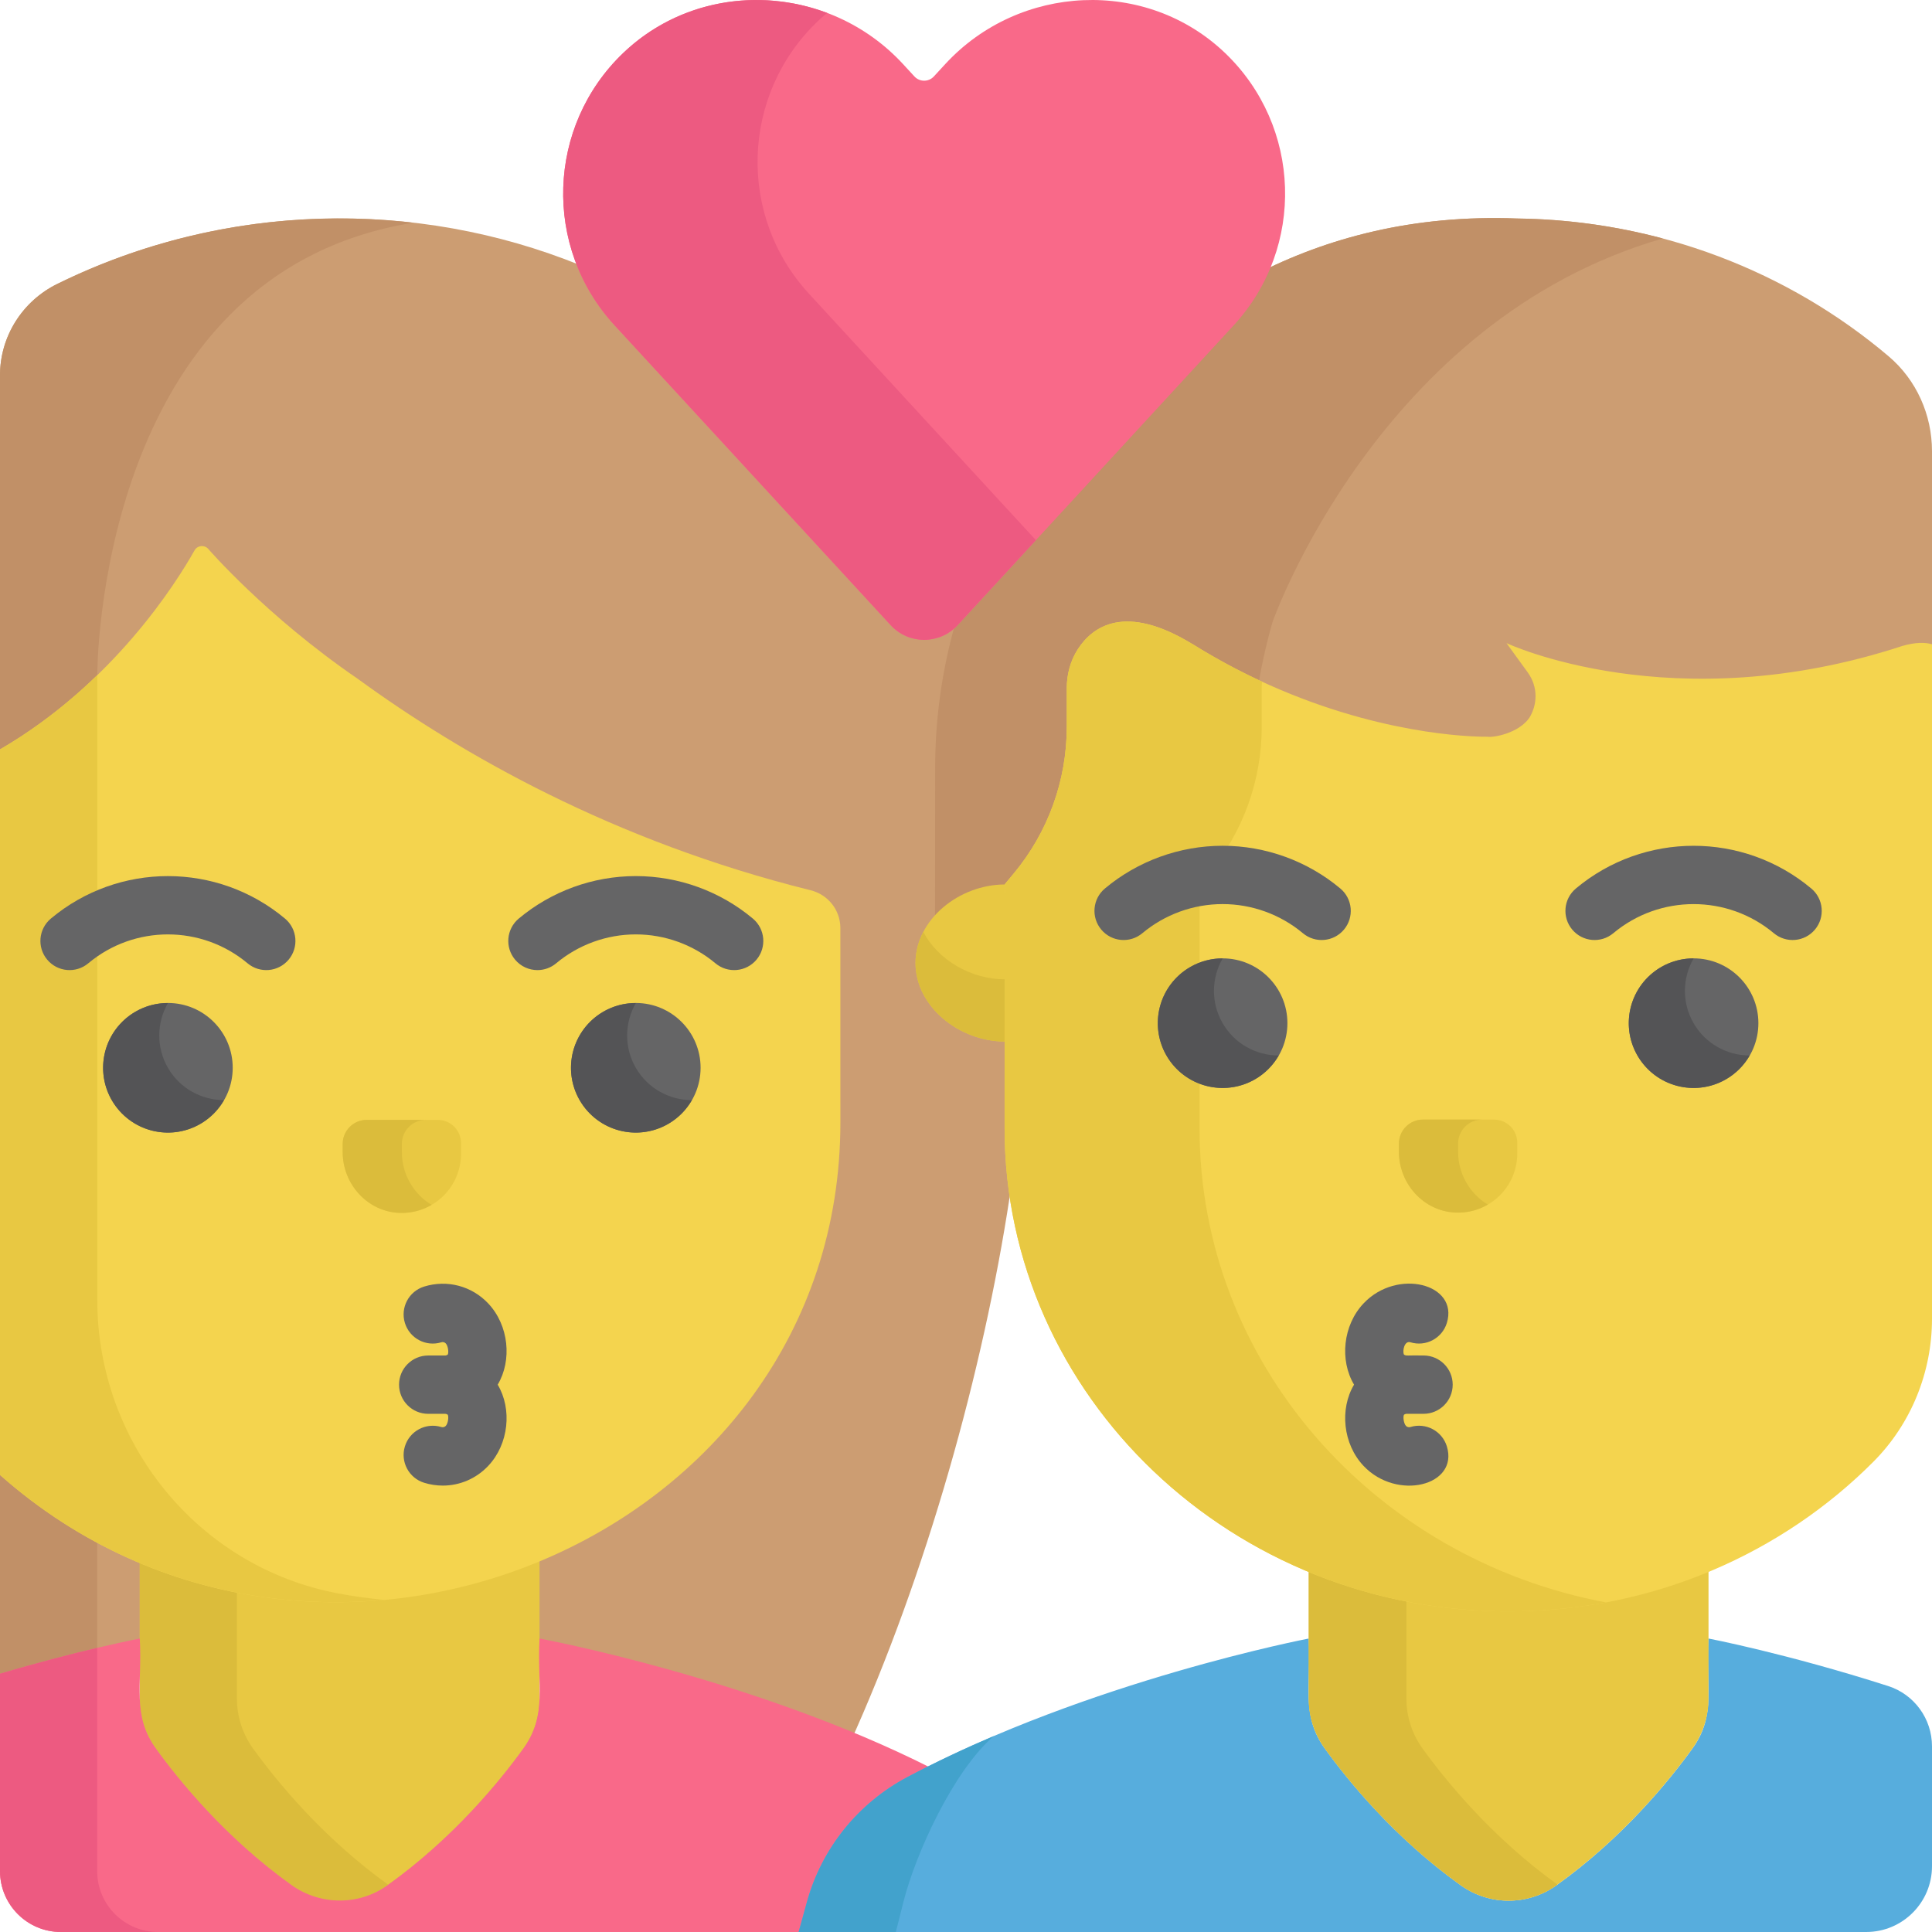 <?xml version="1.0" encoding="iso-8859-1"?>
<!-- Generator: Adobe Illustrator 19.0.0, SVG Export Plug-In . SVG Version: 6.00 Build 0)  -->
<svg version="1.1" id="Capa_1" xmlns="http://www.w3.org/2000/svg" xmlns:xlink="http://www.w3.org/1999/xlink" x="0px" y="0px"
	 viewBox="0 0 512 512" style="enable-background:new 0 0 512 512;" xml:space="preserve">
<path style="fill:#CC9D72;" d="M153.669,70.238c-43.183-17.497-93.907-16.923-138.481,5.001C5.925,79.795,0,89.157,0,99.479v347.177
	c21.574-6.372,37.035-9.339,37.038-9.34c0.726,12.181-2.173,20.212,4.289,29.175c6.049,8.386,18.335,23.556,35.855,36.115
	c7.605,5.452,17.864,5.567,25.479,0.128c17.651-12.609,30.015-27.888,36.07-36.295c6.416-8.905,3.524-16.793,4.252-29.122
	c0,0,40.568,7.782,81.992,25.223c20.687-45.531,35.634-99.625,42.594-145.349C300.61,122.382,153.669,70.238,153.669,70.238z"/>
<g>
	<path style="fill:#C19067;" d="M25.756,407.507C16.805,402.644,8.163,396.725,0,389.635v54.986
		c10.229-2.998,19.108-5.265,25.756-6.847V407.507z"/>
	<path style="fill:#C19067;" d="M25.784,178.919c0,0-0.429-106.432,83.776-119.897c-31.455-3.629-64.312,1.432-94.372,16.218
		C5.925,79.795,0,89.157,0,99.479v101.187c4.343-2.527,8.401-5.252,12.194-8.087L25.784,178.919z"/>
</g>
<path style="fill:#CC9D72;" d="M500.504,94.416c-26.425-22.388-60.95-36.065-98.526-36.512
	c-109.489-4.175-148.256,106.644-148.256,106.644c-0.163,0.178-0.341,0.335-0.512,0.5c-3.509,12.287-5.388,25.218-5.388,38.567
	c0,14.149-0.014,36.062-0.031,47.177L512,250.365V119.569C512,109.913,507.87,100.657,500.504,94.416z"/>
<path style="fill:#C19067;" d="M331.603,203.615c0-13.346,2.133-26.524,5.641-38.808c-0.039,0.04-0.074,0.073,0.003-0.01
	c0,0,28.078-79.879,103.397-101.601c-12.354-3.296-25.316-5.133-38.667-5.292c-109.489-4.175-148.256,106.644-148.256,106.644
	c-0.163,0.178-0.341,0.335-0.512,0.5c-3.509,12.287-5.388,25.218-5.388,38.567c0,14.149-0.014,36.062-0.031,47.177l83.781-0.135
	C331.59,239.501,331.603,217.707,331.603,203.615z"/>
<path style="fill:#E8C842;" d="M242.62,255.206c0,11.498,11.54,20.818,23.762,20.818v-41.634
	C254.159,234.389,242.62,243.708,242.62,255.206z"/>
<path style="fill:#DBBC3B;" d="M244.69,246.963c-1.318,2.528-2.07,5.313-2.07,8.241c0,11.498,11.539,20.818,23.762,20.818v-16.484
	C257.273,259.539,248.545,254.361,244.69,246.963z"/>
<path style="fill:#E8C842;" d="M37.038,408.92v41.297c0,4.719,1.497,9.306,4.255,13.135c6.057,8.406,18.42,23.685,36.069,36.293
	c7.548,5.391,17.75,5.391,25.296,0c17.652-12.609,30.017-27.89,36.072-36.296c2.757-3.826,4.252-8.411,4.252-13.128v-41.3
	C109.484,422.925,70.706,422.994,37.038,408.92z"/>
<path style="fill:#DBBC3B;" d="M67.05,463.351c-2.758-3.828-4.255-8.416-4.255-13.135v-33.45
	c-8.793-1.753-17.431-4.366-25.756-7.846v41.297c0,4.719,1.497,9.306,4.255,13.135c6.057,8.406,18.42,23.685,36.069,36.293
	c7.548,5.391,17.75,5.391,25.296,0c0.078-0.056,0.152-0.113,0.229-0.169C85.365,486.899,73.08,471.72,67.05,463.351z"/>
<path style="fill:#F96989;" d="M138.732,463.348c-6.056,8.405-18.42,23.686-36.07,36.295c-7.613,5.439-17.872,5.323-25.477-0.127
	c-17.597-12.613-29.915-27.86-35.935-36.225c-6.333-8.799-3.505-16.848-4.211-29.064c-0.003,0.001-15.462,2.966-37.038,9.337v52.292
	C0,504.772,7.228,512,16.145,512h197.567c1.535-3.336,3.666-27.69,28.659-40.974c1.523-0.81,3.057-1.604,4.598-2.385
	c-47.224-23.925-103.984-34.415-103.984-34.415C142.262,446.457,145.147,454.444,138.732,463.348z"/>
<path style="fill:#ED5A81;" d="M25.756,495.856v-59.148c-6.502,1.537-15.424,3.805-25.756,6.856v52.292
	C0,504.772,7.228,512,16.145,512h25.756C32.984,512,25.756,504.772,25.756,495.856z"/>
<path style="fill:#57ADDD;" d="M512,494.56v-31.769c0-7.283-4.691-13.757-11.627-15.978c-26.911-8.619-47.595-12.587-47.595-12.587
	c-0.704,12.181,2.121,20.266-4.213,29.067c-6.041,8.393-18.42,23.713-36.11,36.349c-7.572,5.409-17.73,5.409-25.301,0
	c-17.692-12.638-30.071-27.959-36.112-36.351c-6.333-8.799-3.505-16.848-4.211-29.064c-0.006,0.001-58.224,11.167-106.39,36.73
	c-13.02,6.91-22.657,18.833-26.582,33.042L211.65,512h282.909C504.192,512,512,504.192,512,494.56z"/>
<path style="fill:#42A2CC;" d="M263.36,460.074c-7.711,3.288-15.436,6.912-22.918,10.882c-13.02,6.91-22.657,18.834-26.582,33.042
	L211.651,512h25.756l2.02-8.003C242.667,491.168,252.684,469.289,263.36,460.074z"/>
<path style="fill:#E8C842;" d="M346.831,411.425v38.792c0,4.718,1.497,9.306,4.255,13.135c6.057,8.406,18.42,23.685,36.069,36.293
	c7.548,5.391,17.75,5.391,25.296,0c17.652-12.61,30.017-27.89,36.072-36.296c2.757-3.826,4.252-8.411,4.252-13.128v-38.796
	C419.183,425.359,380.437,425.363,346.831,411.425z"/>
<path style="fill:#DBBC3B;" d="M376.976,463.351c-2.758-3.828-4.255-8.416-4.255-13.135v-30.977
	c-8.842-1.742-17.525-4.345-25.889-7.815v38.792c0,4.718,1.497,9.306,4.255,13.135c6.057,8.406,18.42,23.685,36.069,36.293
	c7.548,5.391,17.75,5.391,25.296,0c0.1-0.072,0.195-0.146,0.296-0.218C395.261,486.86,382.998,471.709,376.976,463.351z"/>
<path style="fill:#F4D44E;" d="M94.812,179.897c-24.273-16.607-39.741-34.562-39.644-34.458c-1.04-1.119-2.866-0.912-3.615,0.421
	C46.71,154.473,29.962,181.175,0,198.606v192.273c84.071,74.376,222.714,17.973,222.714-93.425c0-0.041,0-0.088,0-0.144
	c0-2.571-0.004-28.718-0.008-51.378c-0.001-4.747-3.256-8.853-7.863-9.998C162.508,222.938,122.139,199.817,94.812,179.897z"/>
<path style="fill:#E8C842;" d="M89.645,422.281c-37.192-6.985-63.861-39.932-63.861-77.774V178.919
	C18.648,185.836,10.074,192.746,0,198.606v192.273c29.948,26.495,66.821,36.382,101.885,33.112
	C97.796,423.604,93.712,423.044,89.645,422.281z"/>
<g>
	<path style="fill:#656566;" d="M142.431,257.087c-2.208,0-4.402-0.942-5.93-2.767c-2.738-3.272-2.305-8.146,0.967-10.885
		c8.68-7.264,19.698-11.264,31.025-11.264s22.344,4,31.024,11.264c3.272,2.738,3.705,7.612,0.967,10.885
		c-2.738,3.272-7.612,3.704-10.884,0.967c-5.905-4.941-13.4-7.662-21.106-7.662c-7.707,0-15.203,2.721-21.107,7.662
		C145.94,256.496,144.181,257.087,142.431,257.087z"/>
	<path style="fill:#656566;" d="M65.607,255.286c-12.189-10.2-29.996-10.224-42.213,0c-3.272,2.738-8.146,2.304-10.884-0.967
		c-2.739-3.272-2.306-8.146,0.967-10.885c17.951-15.021,44.122-15.001,62.048,0c3.272,2.738,3.705,7.612,0.967,10.885
		C73.744,257.602,68.87,258.016,65.607,255.286z"/>
	<path style="fill:#656566;" d="M129.365,345.405c-4.373-4.622-10.867-6.328-16.949-4.457c-4.079,1.255-6.366,5.58-5.111,9.659
		c1.256,4.079,5.58,6.369,9.659,5.111c0.423-0.129,0.873-0.011,1.176,0.309c0.576,0.609,0.816,2.278,0.543,2.923
		c-0.206,0.174-0.472,0.273-0.744,0.273h-4.459c-4.267,0-7.727,3.459-7.727,7.727s3.46,7.727,7.727,7.727h4.459
		c0.272,0,0.537,0.097,0.744,0.273c0.273,0.644,0.032,2.315-0.543,2.922c-0.304,0.321-0.754,0.44-1.176,0.309
		c-4.079-1.256-8.402,1.032-9.659,5.111c-1.255,4.079,1.032,8.403,5.111,9.659c1.632,0.502,3.292,0.746,4.934,0.746
		c4.478,0,8.814-1.822,12.014-5.201c5.503-5.814,6.375-15.109,2.53-21.545C135.74,360.51,134.865,351.216,129.365,345.405z"/>
</g>
<path style="fill:#F4D44E;" d="M512,170.737c-1.843-0.546-4.357-0.551-7.822,0.437c-0.014,0.004-0.027,0.007-0.041,0.011
	c-60.862,19.972-104.898-0.749-104.898-0.749l5.596,7.716c2.847,3.926,2.599,8.593,0.452,12.086
	c-2.911,4.142-9.581,5.278-11.111,4.998c0,0-1.718,0.041-4.812-0.142v-0.001c-11.365-0.674-41.358-4.414-73.461-24.48l-0.003,0.013
	c-17.793-10.823-26.365-4.601-30.258,1.409c-1.989,3.071-2.937,6.701-2.937,10.359v10.25c0,14.174-4.961,27.9-14.022,38.798
	l-2.385,2.868l0,0c-0.016,0.9-0.028,1.818-0.037,2.747c-0.001,0.112-0.003,0.222-0.003,0.336c-0.009,0.969-0.014,1.954-0.014,2.959
	c0,0.027,0,0.052,0,0.078c-0.005,22.932-0.011,54.969-0.012,58.468c0,0.055,0,0.104,0,0.145
	c0,70.847,60.353,128.824,135.037,127.978c37.228-0.326,71.08-15.432,95.196-39.643c10.012-10.05,15.536-23.724,15.536-37.91
	V170.737z"/>
<path style="fill:#E8C842;" d="M317.894,299.042c0-0.041,0-0.089,0-0.145c0.001-3.499,0.007-35.537,0.012-58.468
	c0-0.026,0-0.051,0-0.078c0-1.006,0.006-1.99,0.014-2.959c0.001-0.112,0.002-0.223,0.004-0.336c0.009-0.93,0.021-1.848,0.037-2.747
	l0,0l2.385-2.868c9.062-10.898,14.022-24.624,14.022-38.798v-10.25c0-0.586,0.034-1.17,0.082-1.752
	c-6.019-2.782-12.241-6.086-18.547-10.029l-0.003,0.013c-17.793-10.823-26.365-4.602-30.258,1.409
	c-1.989,3.071-2.937,6.701-2.937,10.359v10.25c0,14.174-4.961,27.899-14.023,38.798l-2.385,2.868l0,0
	c-0.016,0.9-0.028,1.817-0.037,2.747c-0.001,0.112-0.003,0.222-0.003,0.336c-0.009,0.969-0.014,1.954-0.014,2.959
	c0,0.027,0,0.052,0,0.078c-0.005,22.932-0.012,54.969-0.012,58.468c0,0.055,0,0.104,0,0.145
	c0,70.848,60.353,128.824,135.037,127.978c8.304-0.073,16.439-0.886,24.338-2.367C364.062,413.125,317.894,361.007,317.894,299.042z
	"/>
<g>
	<path style="fill:#656566;" d="M470.094,247.316c-12.287-10.282-30.239-10.307-42.556,0c-3.272,2.737-8.146,2.305-10.884-0.967
		c-2.738-3.272-2.306-8.145,0.967-10.885c18.05-15.106,44.368-15.084,62.392,0c3.272,2.739,3.705,7.612,0.967,10.885
		C478.231,249.632,473.357,250.045,470.094,247.316z"/>
	<path style="fill:#656566;" d="M345.285,247.316c-5.952-4.981-13.508-7.725-21.278-7.725c-7.769,0-15.326,2.743-21.278,7.725
		c-3.272,2.738-8.146,2.305-10.884-0.967c-2.738-3.272-2.307-8.145,0.966-10.885c8.728-7.304,19.807-11.327,31.196-11.327
		s22.468,4.023,31.196,11.327c3.272,2.739,3.705,7.612,0.967,10.885C353.423,249.632,348.549,250.045,345.285,247.316z"/>
	<path style="fill:#656566;" d="M373.768,378.178c-0.423,0.132-0.873,0.013-1.175-0.308c-0.576-0.609-0.817-2.278-0.544-2.923
		c0.206-0.174,0.473-0.273,0.744-0.273h4.459c4.267,0,7.727-3.459,7.727-7.727s-3.46-7.727-7.727-7.727
		c-4.346-0.086-4.639,0.203-5.203-0.273c-0.431-1.017,0.165-3.713,1.719-3.231c4.078,1.256,8.403-1.032,9.659-5.111
		c3.194-10.366-13.148-14.621-22.058-5.202c-5.503,5.812-6.376,15.105-2.531,21.544c-3.845,6.437-2.971,15.731,2.531,21.546
		c8.858,9.356,25.272,5.227,22.058-5.204C382.171,379.211,377.845,376.919,373.768,378.178z"/>
</g>
<path style="fill:#F96989;" d="M324.696,14.083c-20.894-20.024-54.605-18.375-74.207,2.914l-3,3.258c-1.39,1.51-3.772,1.51-5.163,0
	l-3-3.258c-19.601-21.289-53.313-22.938-74.206-2.914c-20.214,19.373-21.293,51.449-2.239,72.142
	c3.105,3.373,76.245,82.806,73.154,79.448c4.778,5.189,12.969,5.189,17.748,0c3.411-3.704,69.766-75.77,73.154-79.448
	C345.988,65.532,344.91,33.455,324.696,14.083z"/>
<path style="fill:#ED5A81;" d="M214.394,77.849c-19.052-20.692-17.974-52.769,2.239-72.142c0.833-0.798,1.692-1.549,2.564-2.278
	c-18.083-6.821-39.288-3.52-54.077,10.653c-20.214,19.373-21.292,51.449-2.239,72.142c2.983,3.239,70.575,76.648,73.16,79.455
	c-0.004-0.004-0.003-0.003-0.007-0.007c4.778,5.189,12.969,5.189,17.748,0c1.173-1.274,9.794-10.637,20.739-22.523
	C254.046,120.915,216.596,80.242,214.394,77.849z"/>
<path style="fill:#E8C842;" d="M370.734,303.062v2.175c0,8.442,6.488,15.707,14.921,16.103c9.004,0.424,16.436-6.75,16.436-15.661
	v-2.834c0-3.394-2.75-6.144-6.144-6.144h-18.853C373.581,296.703,370.734,299.55,370.734,303.062z"/>
<path style="fill:#DBBC3B;" d="M386.412,305.237v-2.175c0-3.512,2.848-6.359,6.359-6.359h-15.679c-3.512,0-6.359,2.848-6.359,6.359
	v2.175c0,8.442,6.488,15.707,14.921,16.103c3.16,0.148,6.118-0.654,8.638-2.125C389.55,316.396,386.412,311.105,386.412,305.237z"/>
<path style="fill:#E8C842;" d="M90.818,303.143v2.175c0,8.442,6.488,15.707,14.921,16.103c9.004,0.424,16.435-6.75,16.435-15.661
	v-2.834c0-3.394-2.75-6.144-6.144-6.144H97.178C93.666,296.784,90.818,299.63,90.818,303.143z"/>
<path style="fill:#DBBC3B;" d="M106.497,305.317v-2.175c0-3.512,2.848-6.359,6.359-6.359H97.178c-3.512,0-6.359,2.848-6.359,6.359
	v2.175c0,8.442,6.488,15.707,14.921,16.103c3.161,0.148,6.118-0.654,8.638-2.125C109.634,316.477,106.497,311.185,106.497,305.317z"
	/>
<circle style="fill:#656566;" cx="448.817" cy="271.15" r="17.174"/>
<path style="fill:#545456;" d="M448.816,271.148c-3.175-5.5-2.948-12.019,0.008-17.155c-2.921-0.004-5.88,0.721-8.592,2.286
	c-8.211,4.741-11.025,15.241-6.284,23.452c4.741,8.211,15.241,11.025,23.452,6.284c2.711-1.565,4.819-3.766,6.276-6.297
	C457.752,279.71,451.992,276.648,448.816,271.148z"/>
<circle style="fill:#656566;" cx="324.003" cy="271.15" r="17.174"/>
<path style="fill:#545456;" d="M324.008,271.148c-3.175-5.5-2.948-12.019,0.008-17.155c-2.921-0.004-5.88,0.721-8.592,2.286
	c-8.211,4.741-11.025,15.241-6.284,23.452c4.741,8.211,15.241,11.025,23.452,6.284c2.711-1.565,4.819-3.766,6.276-6.297
	C332.943,279.71,327.184,276.648,324.008,271.148z"/>
<circle style="fill:#656566;" cx="168.489" cy="282.973" r="17.174"/>
<path style="fill:#545456;" d="M168.493,282.975c-3.175-5.5-2.948-12.019,0.008-17.155c-2.921-0.004-5.88,0.721-8.592,2.286
	c-8.211,4.741-11.025,15.241-6.284,23.452c4.741,8.211,15.241,11.025,23.452,6.284c2.711-1.565,4.819-3.766,6.276-6.297
	C177.429,291.537,171.668,288.475,168.493,282.975z"/>
<circle style="fill:#656566;" cx="44.497" cy="282.973" r="17.174"/>
<path style="fill:#545456;" d="M44.5,282.975c-3.175-5.5-2.948-12.019,0.008-17.155c-2.921-0.004-5.88,0.721-8.592,2.286
	c-8.211,4.741-11.025,15.241-6.284,23.452c4.741,8.211,15.241,11.025,23.452,6.284c2.711-1.565,4.819-3.766,6.276-6.297
	C53.436,291.537,47.676,288.475,44.5,282.975z"/>
<g>
</g>
<g>
</g>
<g>
</g>
<g>
</g>
<g>
</g>
<g>
</g>
<g>
</g>
<g>
</g>
<g>
</g>
<g>
</g>
<g>
</g>
<g>
</g>
<g>
</g>
<g>
</g>
<g>
</g>
</svg>
